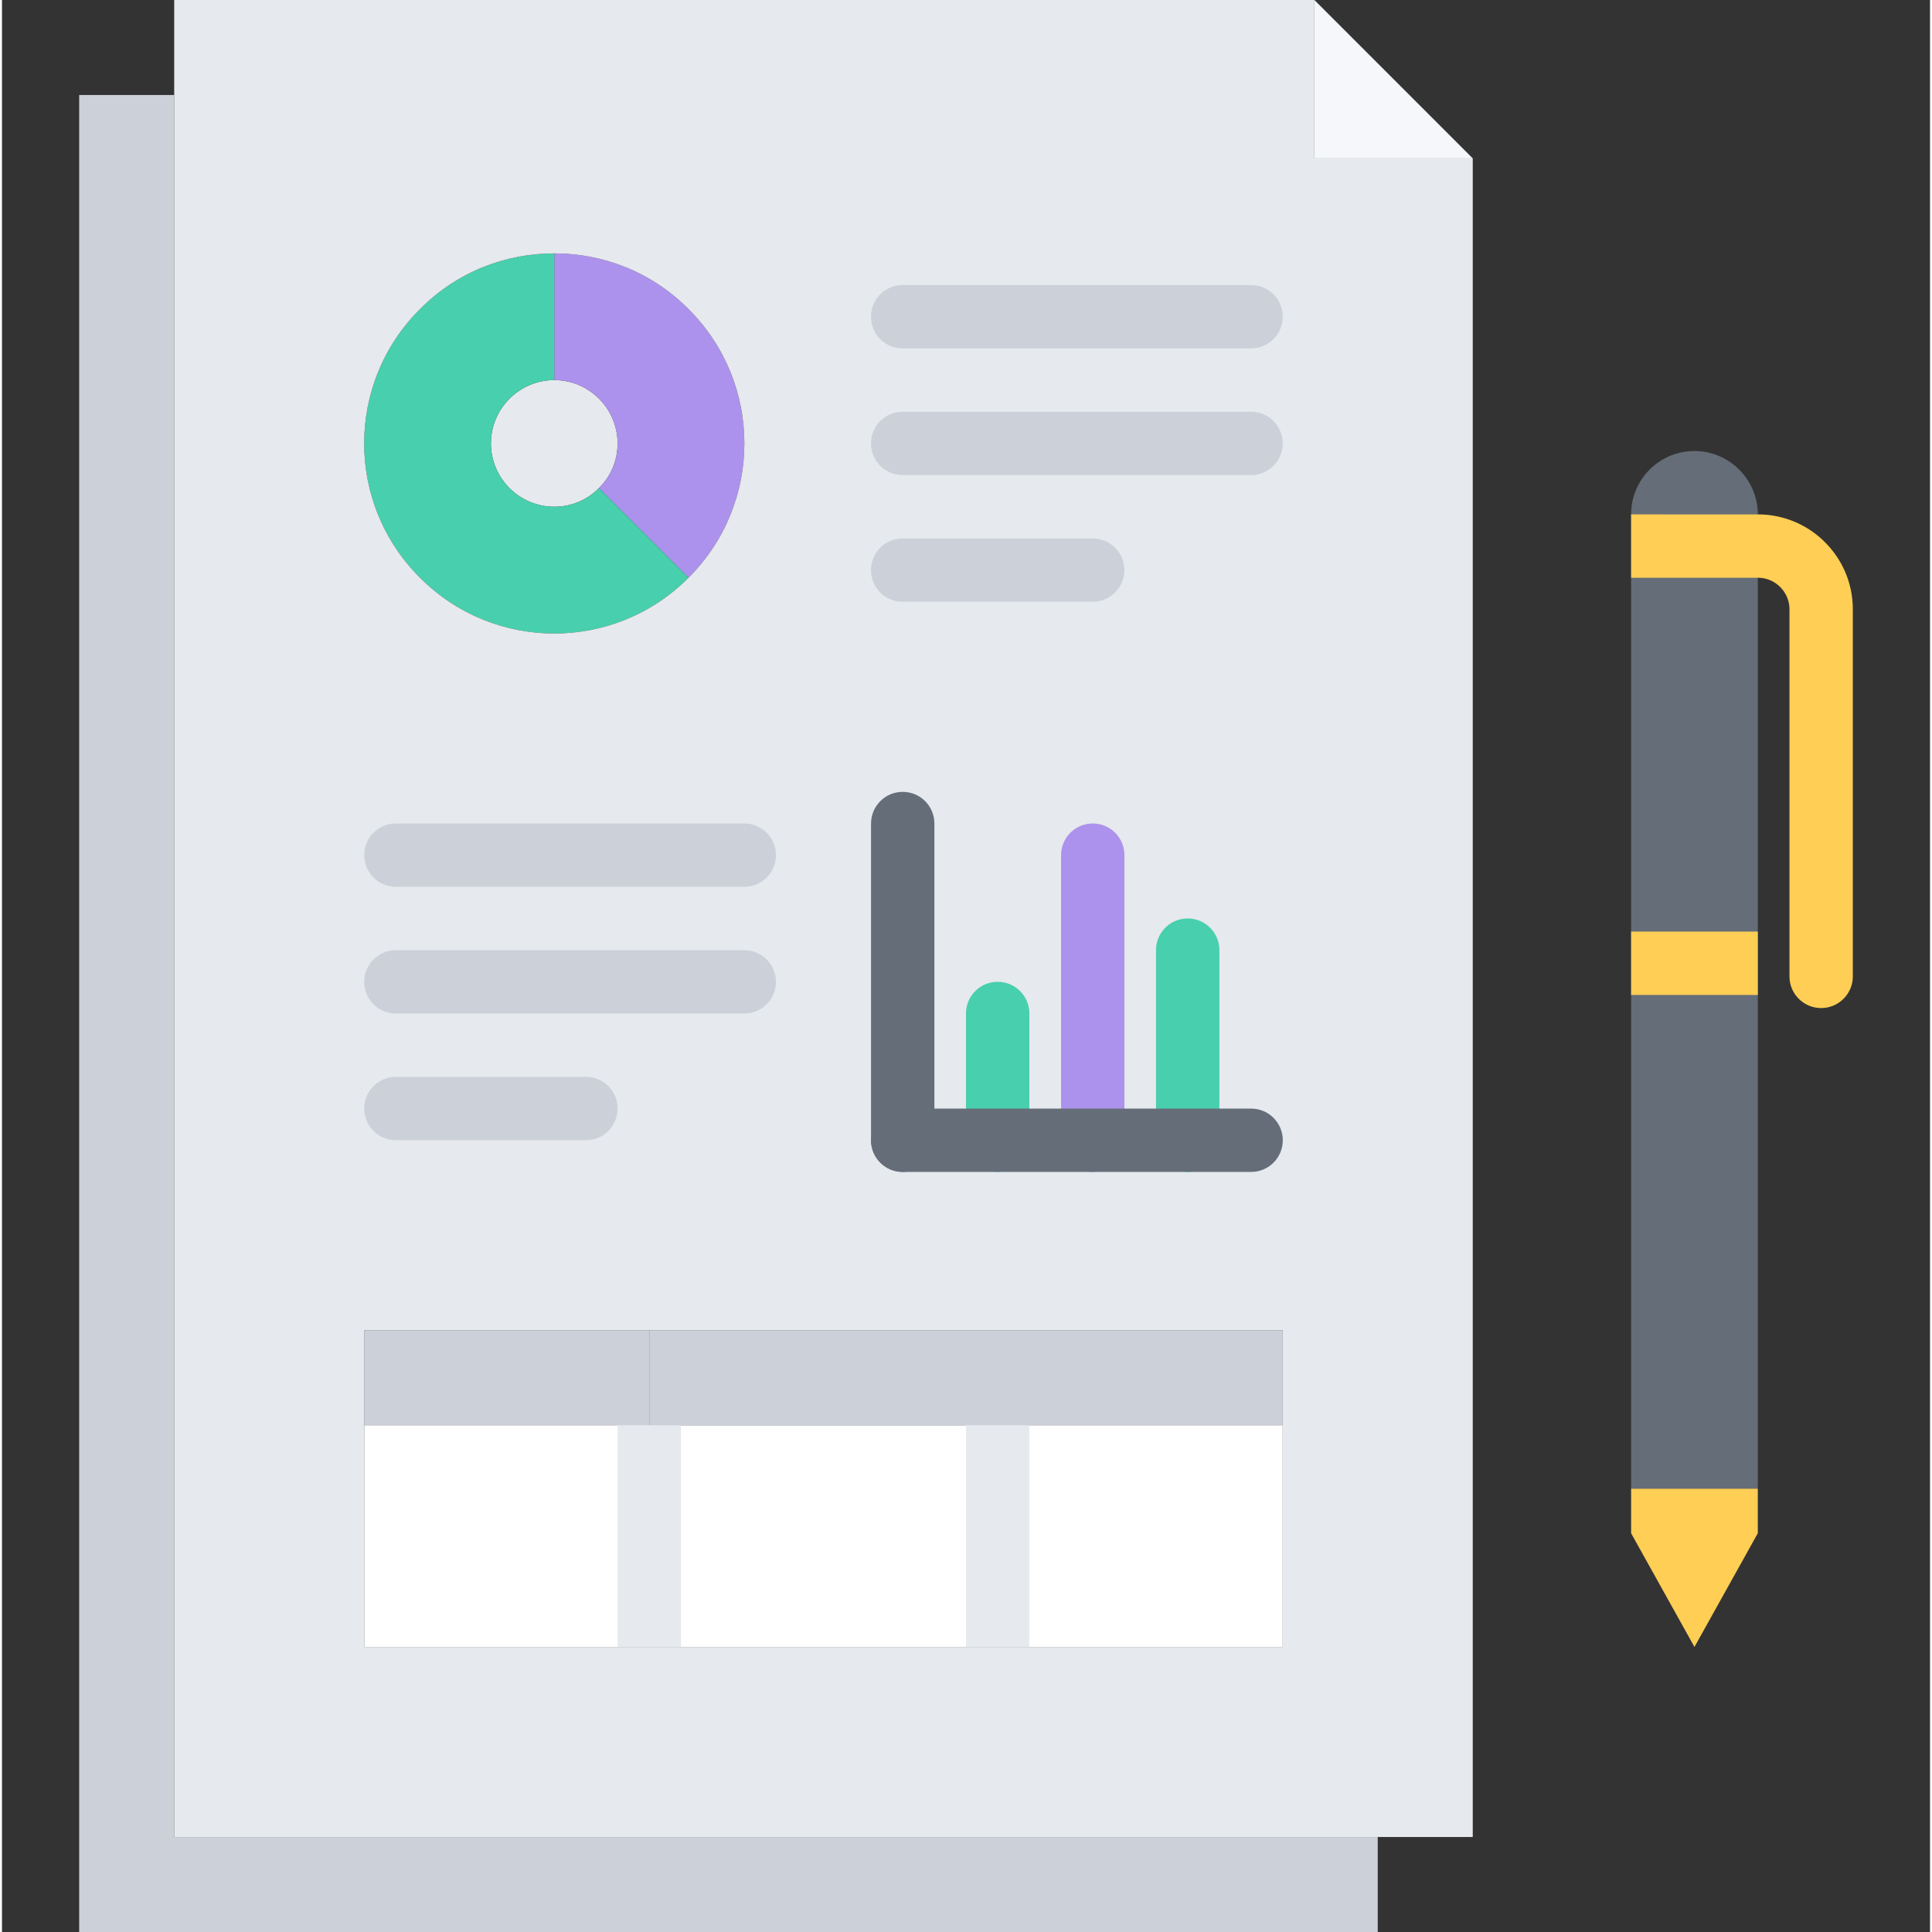 <svg height="488pt" viewBox="-19 0 487 488" width="488pt" xmlns="http://www.w3.org/2000/svg"><rect x="-19" y="0" width="487" height="488" fill="#333333" stroke="none"/><path d="M131.781 123.281c-2.883 2.957-6.883 4.719-11.281 4.719-8.8 0-16-7.2-16-16s7.2-16 16-16 16 7.2 16 16c0 4.398-1.762 8.398-4.719 11.281zm0 0" fill="#e6e9ed"/><path d="M24.5 24v440h304v24H.5V24zm0 0" fill="#ccd1d9"/><path d="M352.5 40h-40V0zm0 0" fill="#f5f7fa"/><path d="M154.422 78.078c18.797 18.723 18.797 49.129 0 67.844l-22.64-22.64c2.956-2.884 4.718-6.884 4.718-11.282 0-8.8-7.2-16-16-16V64c12.32 0 24.559 4.64 33.922 14.078zm0 0" fill="#ac92ec"/><path d="M131.781 123.281l22.64 22.64c-18.722 18.798-49.128 18.798-67.843 0-18.797-18.722-18.797-49.128 0-67.843C95.941 68.641 108.18 64 120.5 64v32c-8.8 0-16 7.2-16 16s7.2 16 16 16c4.398 0 8.398-1.762 11.281-4.719zm0 0" fill="#48cfad"/><path d="M72.5 336h72v24h-72zm0 0" fill="#ccd1d9"/><path d="M72.5 360h72v56h-72zm0 0M144.5 360h80v56h-80zm0 0" fill="#fff"/><path d="M144.5 336h80v24h-80zm0 0M224.5 336h80v24h-80zm0 0" fill="#ccd1d9"/><path d="M224.5 360h80v56h-80zm0 0" fill="#fff"/><path d="M72.5 360v56h232v-80h-232zm280-320v424h-328V0h288v40zM154.422 145.922c18.797-18.723 18.797-49.129 0-67.844C145.059 68.641 132.82 64 120.5 64s-24.559 4.64-33.922 14.078c-18.797 18.723-18.797 49.129 0 67.844 18.723 18.797 49.121 18.797 67.844 0zm0 0" fill="#e6e9ed"/><path d="M424.5 129.922v8h-32v-8c0-8.809 7.121-16 16-16 8.8 0 16 7.2 16 16zm0 0M392.5 137.922h32v105.36h-32zm0 0" fill="#656d78"/><path d="M424.5 376v11.281L408.5 416l-16-28.719V376zm0 0" fill="#ffce54"/><path d="M392.5 243.281h32V376h-32zm0 0" fill="#656d78"/><g fill="#ccd1d9"><path d="M296.5 88h-88c-4.426 0-8-3.574-8-8s3.574-8 8-8h88c4.426 0 8 3.574 8 8s-3.574 8-8 8zm0 0M296.5 120h-88c-4.426 0-8-3.574-8-8s3.574-8 8-8h88c4.426 0 8 3.574 8 8s-3.574 8-8 8zm0 0M256.5 152h-48c-4.426 0-8-3.574-8-8s3.574-8 8-8h48c4.426 0 8 3.574 8 8s-3.574 8-8 8zm0 0M168.5 224h-88c-4.426 0-8-3.574-8-8s3.574-8 8-8h88c4.426 0 8 3.574 8 8s-3.574 8-8 8zm0 0M168.5 256h-88c-4.426 0-8-3.574-8-8s3.574-8 8-8h88c4.426 0 8 3.574 8 8s-3.574 8-8 8zm0 0M128.5 288h-48c-4.426 0-8-3.574-8-8s3.574-8 8-8h48c4.426 0 8 3.574 8 8s-3.574 8-8 8zm0 0"/></g><path d="M232.5 296.016a7.99 7.99 0 0 1-8-8V256c0-4.426 3.574-8 8-8s8 3.574 8 8v32.016c0 4.425-3.574 8-8 8zm0 0" fill="#48cfad"/><path d="M256.516 296.016c-4.422 0-8-3.575-8-8V216c0-4.426 3.578-8 8-8 4.425 0 8 3.574 8 8v72.016c0 4.425-3.575 8-8 8zm0 0" fill="#ac92ec"/><path d="M280.5 296.016a7.99 7.99 0 0 1-8-8V240c0-4.426 3.574-8 8-8s8 3.574 8 8v48.016c0 4.425-3.574 8-8 8zm0 0" fill="#48cfad"/><path d="M136.5 360h16v56h-16zm0 0M224.5 360h16v56h-16zm0 0" fill="#e6e9ed"/><path d="M208.516 296.016c-4.422 0-8-3.575-8-8v-80c0-4.422 3.578-8 8-8 4.425 0 8 3.578 8 8v80c0 4.425-3.575 8-8 8zm0 0" fill="#656d78"/><path d="M296.516 296.016h-88c-4.422 0-8-3.575-8-8 0-4.422 3.578-8 8-8h88c4.425 0 8 3.578 8 8 0 4.425-3.575 8-8 8zm0 0" fill="#656d78"/><path d="M392.5 235.313h32v16h-32zm0 0M441.469 136.96a23.832 23.832 0 0 0-16.953-7.023h-.016l-32-.007v16l32 .007h.016a7.91 7.91 0 0 1 5.64 2.344 7.945 7.945 0 0 1 2.344 5.656v92.68c0 4.414 3.574 8 8 8s8-3.586 8-8v-92.68c0-6.417-2.496-12.433-7.031-16.976zm0 0" fill="#ffce54"/></svg>